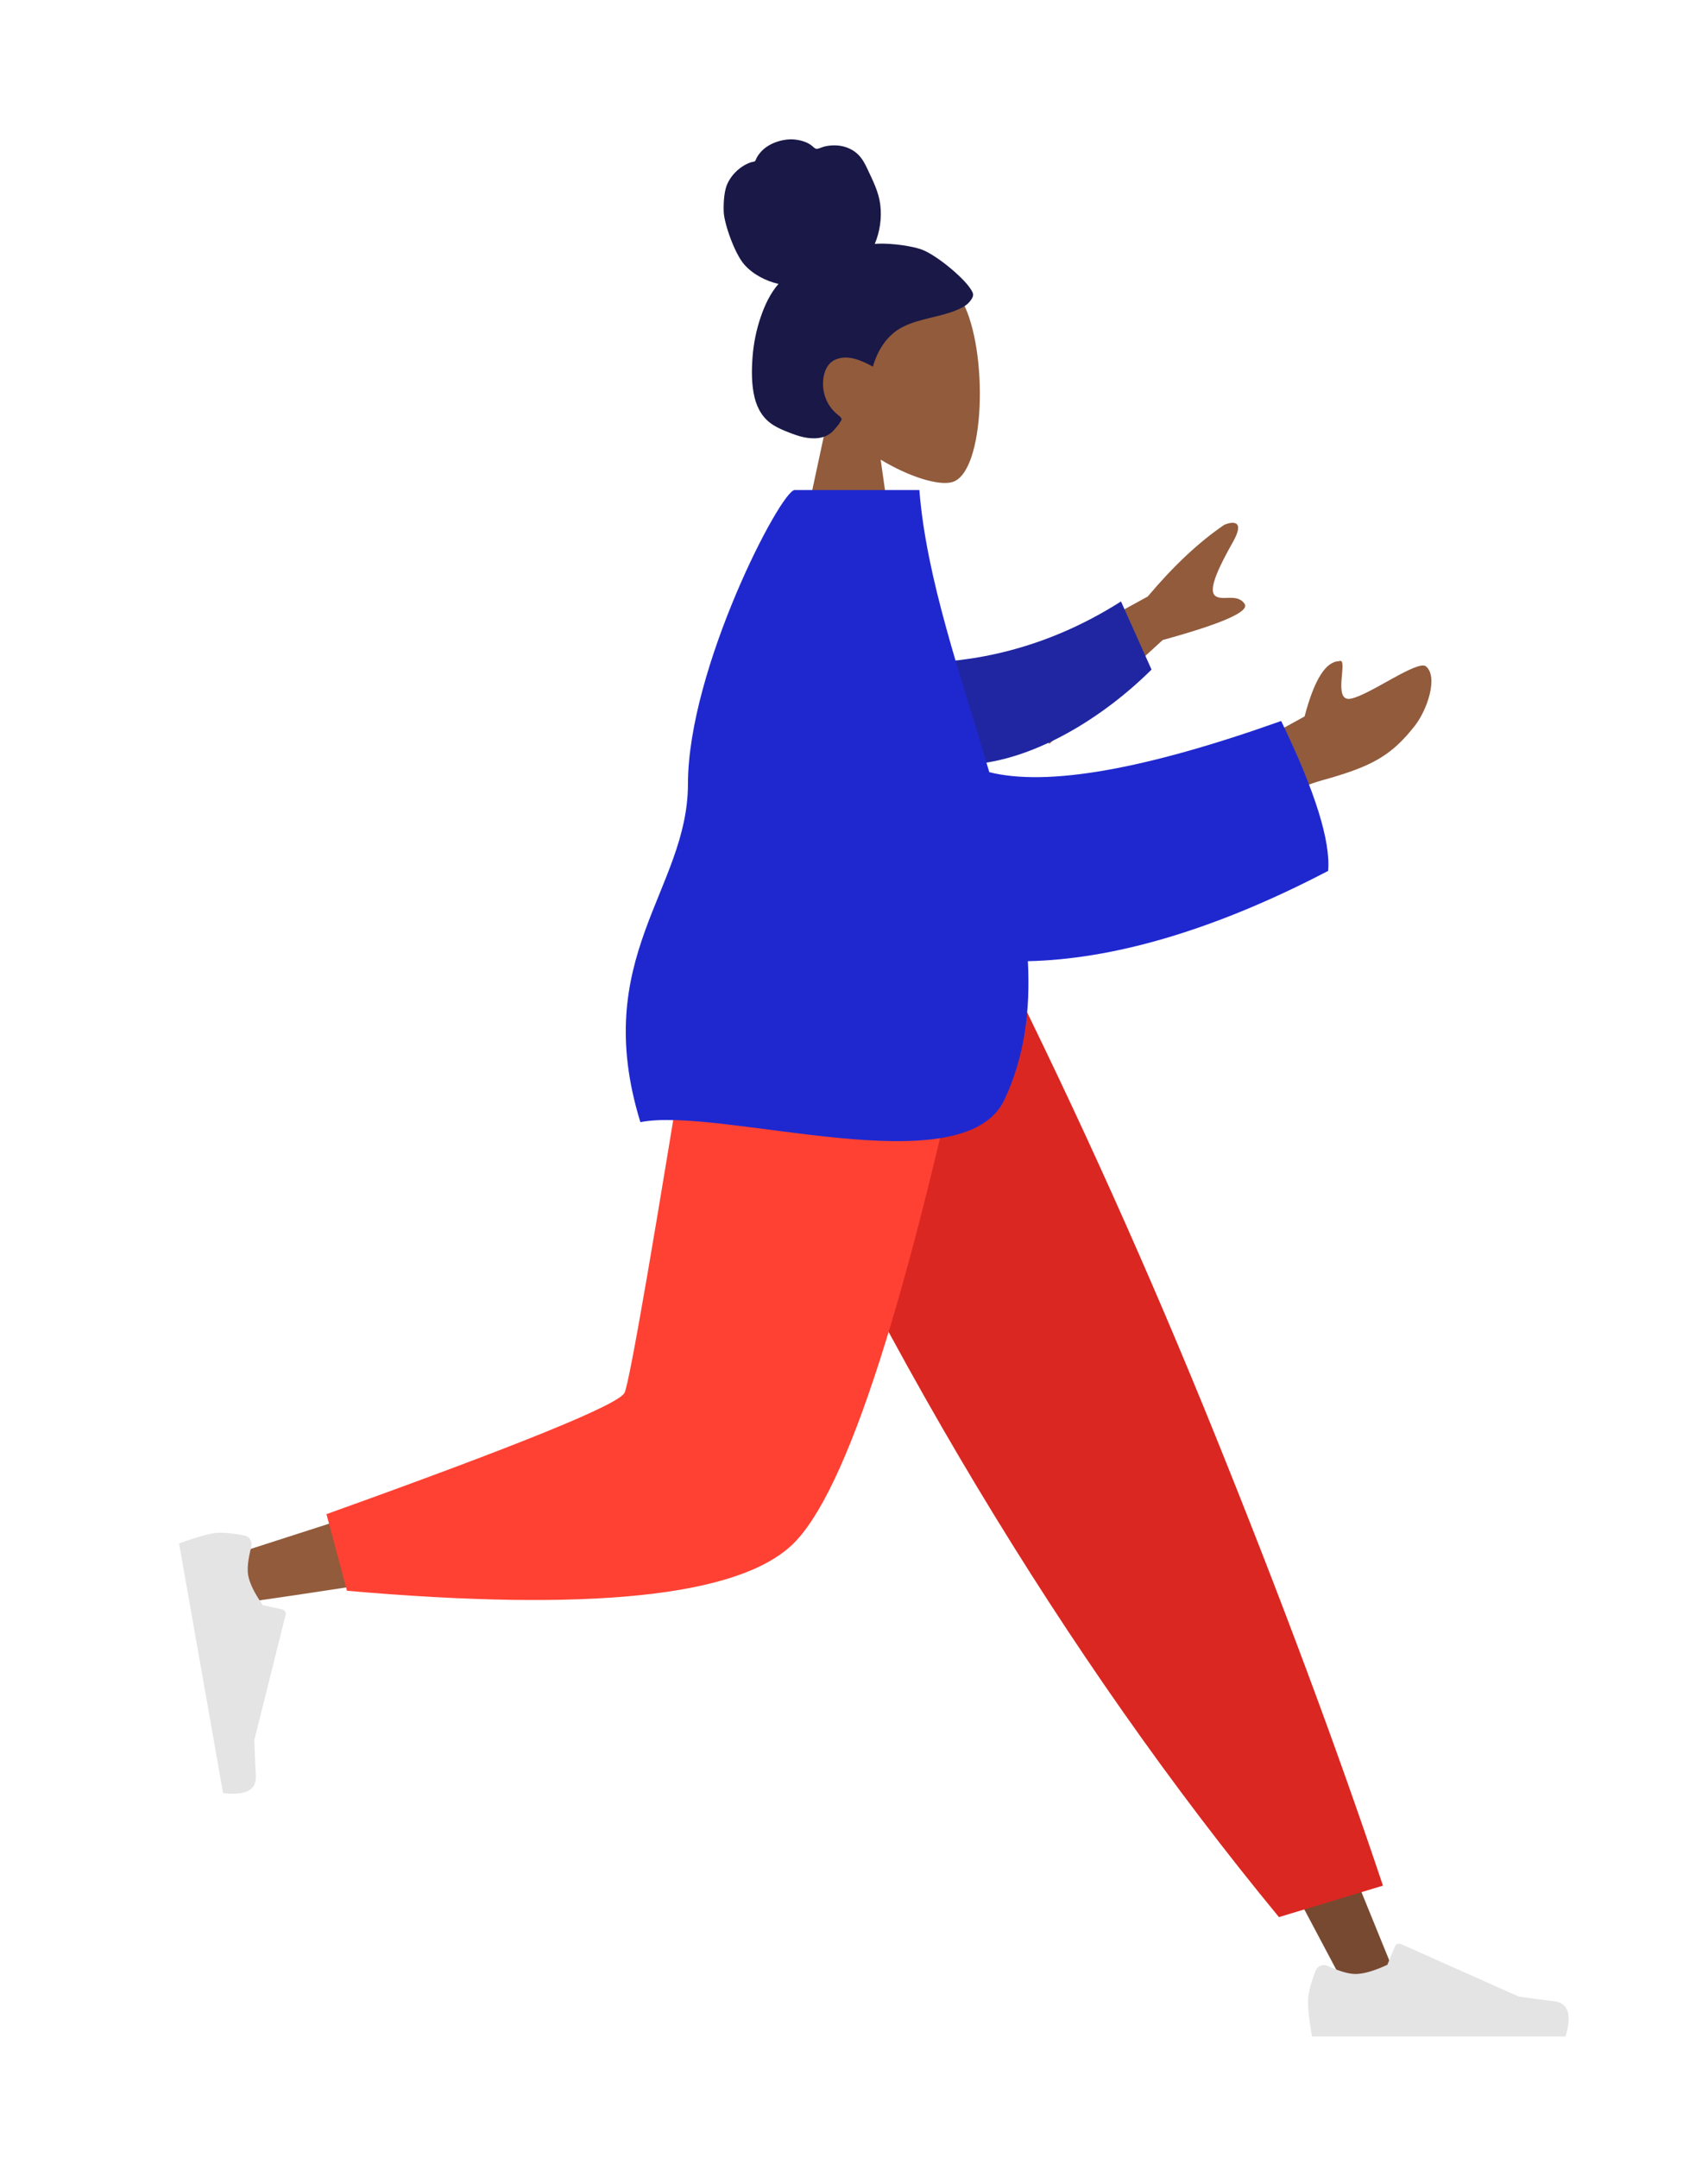 <?xml version="1.0" encoding="UTF-8"?>
<svg width="380px" height="480px" viewBox="0 0 380 480" version="1.1" xmlns="http://www.w3.org/2000/svg" xmlns:xlink="http://www.w3.org/1999/xlink">
    <!-- Generator: Sketch 52.4 (67378) - http://www.bohemiancoding.com/sketch -->
    <title>/standing-10</title>
    
    <g id="/standing-10" stroke="none" stroke-width="1" fill="none" fill-rule="evenodd">
        <g id="A-Human/Standing" transform="translate(40, 27)">
            <g id="Head/Front/Chongo" transform="translate(82, 0)">
                <g id="Head" stroke-width="1" transform="translate(54, 31)" fill="#915B3C">
                    <path d="M8.262,34.49 C3.654,29.081 0.536,22.453 1.057,15.025 C2.558,-6.375 32.349,-1.667 38.143,9.134 C43.938,19.935 43.25,47.333 35.76,49.263 C32.774,50.033 26.411,48.147 19.935,44.244 L24,73 L0,73 L8.262,34.49 Z"></path>
                </g>
                <path d="M82.663,28.37 C79.384,27.37 74.623,27.031 72.621,27.26 C73.76,24.531 74.212,21.49 73.844,18.529 C73.485,15.652 72.2,13.202 71.011,10.635 C70.463,9.452 69.842,8.275 68.916,7.37 C67.972,6.448 66.778,5.84 65.526,5.549 C64.245,5.252 62.905,5.277 61.622,5.547 C61.054,5.666 60.545,5.925 59.988,6.07 C59.418,6.218 59.141,5.861 58.727,5.502 C57.73,4.638 56.268,4.211 55.006,4.059 C53.59,3.887 52.121,4.101 50.771,4.566 C49.457,5.019 48.195,5.755 47.245,6.827 C46.822,7.304 46.438,7.847 46.188,8.446 C46.086,8.692 46.069,8.838 45.823,8.928 C45.596,9.012 45.331,9.014 45.096,9.094 C42.831,9.861 40.893,11.612 39.838,13.86 C39.223,15.171 38.931,17.48 39.011,20.068 C39.091,22.656 41.428,29.408 43.613,31.871 C45.564,34.07 48.432,35.52 51.199,36.155 C49.362,38.255 48.14,40.878 47.235,43.547 C46.253,46.445 45.645,49.457 45.421,52.525 C45.208,55.44 45.188,58.524 45.871,61.377 C46.511,64.045 47.878,66.234 50.161,67.622 C51.206,68.258 52.331,68.736 53.463,69.173 C54.578,69.603 55.696,70.022 56.864,70.263 C59.075,70.72 61.622,70.642 63.325,68.882 C63.939,68.248 64.614,67.451 65.061,66.676 C65.222,66.397 65.32,66.215 65.124,65.943 C64.89,65.616 64.511,65.366 64.21,65.111 C62.493,63.656 61.43,61.713 61.163,59.405 C60.891,57.063 61.52,54.039 63.797,53.017 C66.608,51.755 69.704,53.204 72.203,54.554 C73.265,50.806 75.445,47.431 78.863,45.712 C82.645,43.811 86.985,43.588 90.871,41.956 C91.884,41.531 92.915,41.048 93.661,40.182 C93.973,39.82 94.338,39.35 94.463,38.871 C94.626,38.242 94.22,37.715 93.907,37.224 C92.245,34.624 85.943,29.37 82.663,28.37 Z" id="hair" fill="#191847"></path>
            </g>
            <g id="Bottom/Standing/Jogging" transform="translate(0, 187)">
                <polygon id="Leg" fill="#784931" points="130 0 204.306 124.227 260.015 229.25 272.014 229.25 178.674 5.090379e-13"></polygon>
                <g id="Accessories/Shoe/Flat-Sneaker" transform="translate(250, 199)" fill="#E4E4E4">
                    <path d="M2.678,25.402 C1.559,28.388 1,30.623 1,32.106 C1,33.909 1.3,36.54 1.901,40 C3.993,40 22.794,40 58.303,40 C59.769,35.155 58.923,32.539 55.765,32.152 C52.607,31.766 49.984,31.417 47.895,31.106 L21.68,19.419 C21.176,19.194 20.584,19.421 20.359,19.925 C20.356,19.934 20.352,19.942 20.348,19.951 L18.663,24.039 C15.74,25.403 13.364,26.085 11.537,26.085 C10.052,26.085 8.001,25.485 5.384,24.285 L5.384,24.285 C4.38,23.825 3.193,24.266 2.733,25.27 C2.713,25.313 2.695,25.357 2.678,25.402 Z" id="shoe"></path>
                </g>
                <path d="M244.543,212.433 L267.683,205.433 C257.545,175.125 245.119,141.772 230.405,105.374 C215.692,68.977 199.89,33.852 183,2.84217094e-14 L117.644,2.84217094e-14 C136.422,42.821 156.329,81.729 177.366,116.725 C198.402,151.721 220.795,183.624 244.543,212.433 Z" id="Pant" fill="#DB2721"></path>
                <path d="M125.117,2.84217094e-14 C118.103,43.654 104.577,99.427 103.301,101.149 C102.45,102.296 71.813,112.562 11.39,131.947 L13.982,142.528 C86.036,132.132 124.002,124.066 127.881,118.331 C133.699,109.728 162.748,41.763 174,2.84217094e-14 L125.117,2.84217094e-14 Z" id="Leg" fill="#915B3C"></path>
                <path d="M32.63,122.8 L37.195,139.842 C91.087,144.569 124.108,141.153 136.258,129.596 C148.407,118.039 162.255,74.84 177.799,-1.13686838e-13 L115.478,-1.13686838e-13 C105.63,61.284 100.124,93.212 98.96,95.785 C97.797,98.357 75.687,107.363 32.63,122.8 Z" id="Pant" fill="#FF4133"></path>
                <g id="Accessories/Shoe/Flat-Sneaker" transform="translate(24.5, 154) rotate(80) translate(-24.5, -154) translate(-6, 134)" fill="#E4E4E4">
                    <path d="M2.678,25.402 C1.559,28.388 1,30.623 1,32.106 C1,33.909 1.3,36.54 1.901,40 C3.993,40 22.794,40 58.303,40 C59.769,35.155 58.923,32.539 55.765,32.152 C52.607,31.766 49.984,31.417 47.895,31.106 L21.68,19.419 C21.176,19.194 20.584,19.421 20.359,19.925 C20.356,19.934 20.352,19.942 20.348,19.951 L18.663,24.039 C15.74,25.403 13.364,26.085 11.537,26.085 C10.052,26.085 8.001,25.485 5.384,24.285 L5.384,24.285 C4.38,23.825 3.193,24.266 2.733,25.27 C2.713,25.313 2.695,25.357 2.678,25.402 Z" id="shoe"></path>
                </g>
            </g>
            <g id="Body/Pointing-Forward" transform="translate(22, 82)">
                <path d="M158.638,42.7 L193.348,23.69 C199.12,16.836 204.807,11.512 210.409,7.72 C212.121,7.005 215.114,6.573 212.315,11.542 C209.515,16.51 206.794,21.863 208.22,23.394 C209.647,24.924 213.203,22.786 214.905,25.329 C216.039,27.025 209.963,29.704 196.677,33.365 L171.456,56.458 L158.638,42.7 Z M213,58.74 L228.247,50.364 C230.386,42.224 232.943,38.128 235.918,38.077 C238.204,37.014 234.224,47.3 238.556,46.408 C242.889,45.516 253.464,37.651 255.286,39.248 C257.982,41.61 255.578,48.864 252.746,52.473 C247.453,59.218 243.071,61.524 232.238,64.544 C226.575,66.124 220.451,69.289 213.868,74.04 L213,58.74 Z" id="Skin" fill="#915B3C"></path>
                <path d="M142.858,34.75 C154.886,36.525 171.3,36.525 190.104,28.386 L194.443,44.412 C180.806,54.242 162.713,61.227 148.288,58.525 C136.92,56.396 133.272,41.66 142.858,34.75 Z" id="Sleeve" fill="#2026A2" transform="translate(165.898, 43.748) rotate(-9) translate(-165.898, -43.748) "></path>
                <path d="M158.104,62.761 C171.011,65.98 192.655,62.184 223.036,51.373 C230.572,66.964 234.055,78.078 233.487,84.717 C207.424,98.331 185.087,104.401 166.683,104.802 C167.268,115.721 165.939,126.112 161.474,135.606 C152.295,155.124 98.545,137.048 80.473,140.606 C69.155,103.851 91.038,88.914 91.056,65.397 C91.075,39.642 111.754,-1.42108547e-13 114.797,-1.42108547e-13 L142.544,1.15166749e-13 C144.075,19.669 151.78,41.346 158.104,62.761 Z" id="Clothes" fill="#1F28CF"></path>
            </g>
        </g>
    </g>
</svg>